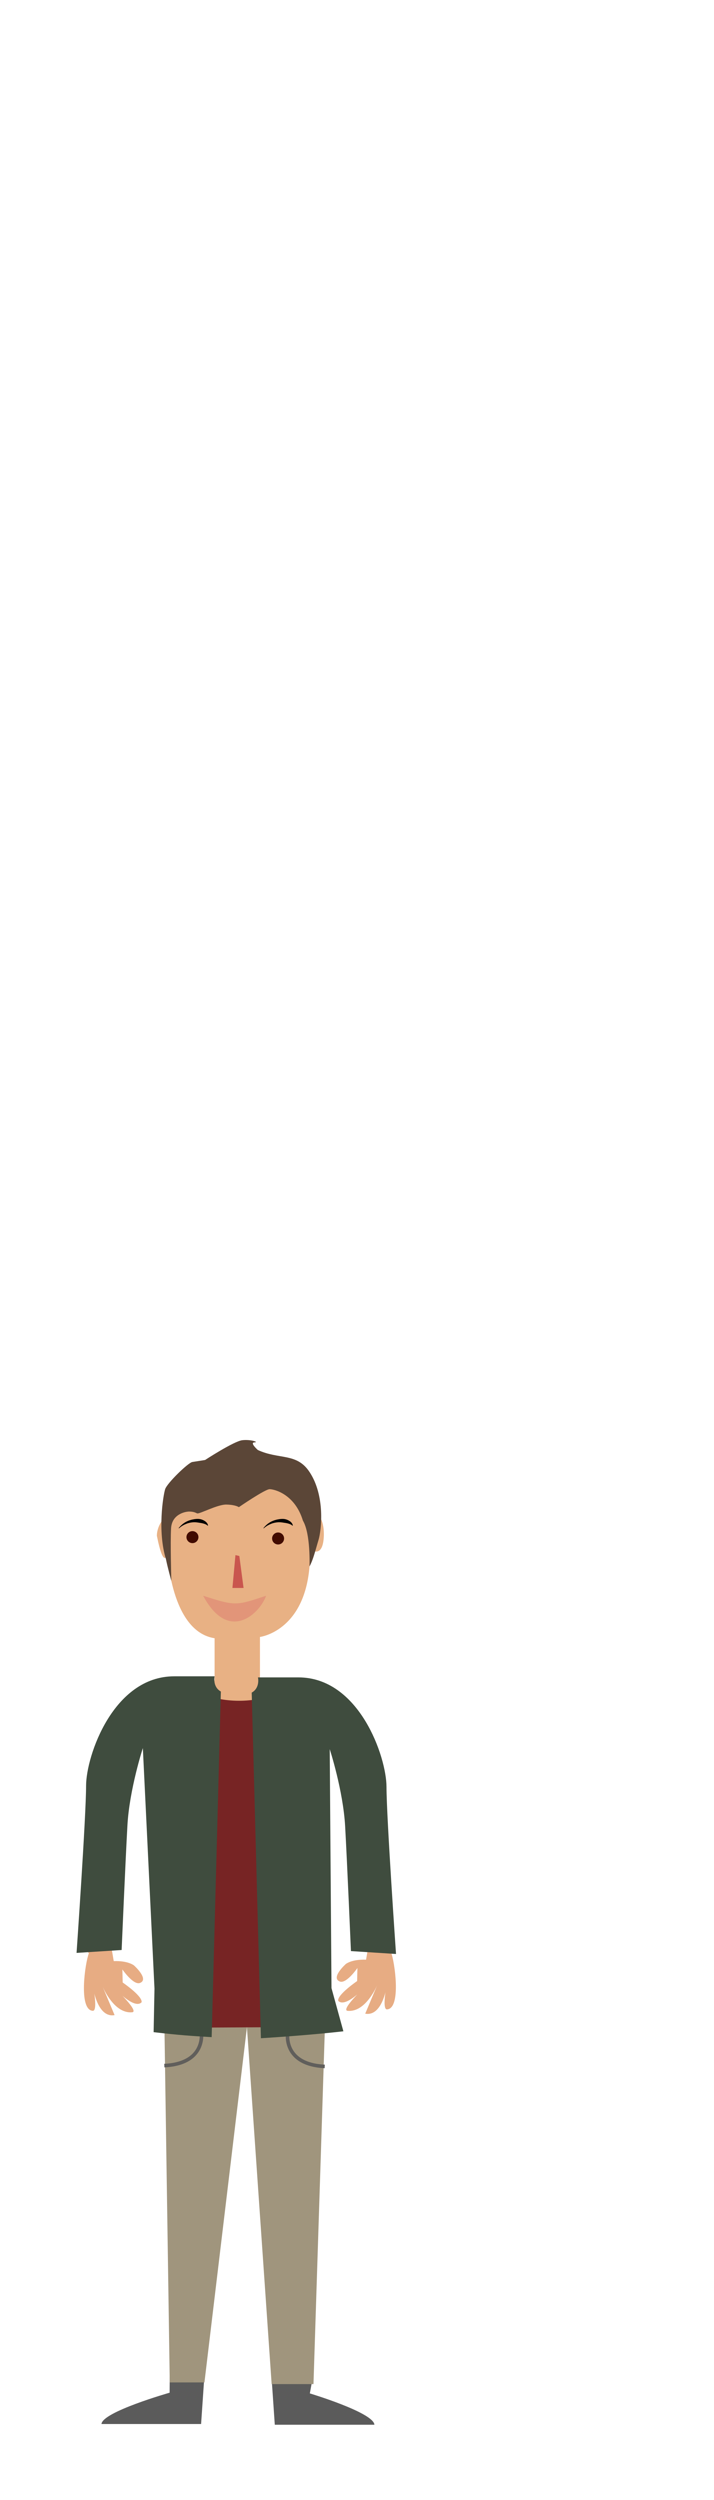 <?xml version="1.0" encoding="utf-8"?>
<!-- Generator: Adobe Illustrator 16.0.0, SVG Export Plug-In . SVG Version: 6.00 Build 0)  -->
<!DOCTYPE svg PUBLIC "-//W3C//DTD SVG 1.1//EN" "http://www.w3.org/Graphics/SVG/1.1/DTD/svg11.dtd">
<svg version="1.1" xmlns="http://www.w3.org/2000/svg" xmlns:xlink="http://www.w3.org/1999/xlink" x="0px" y="0px" width="200px"
	 height="700px"  xml:space="preserve">

<g id="steve" transform="translate(-500)">
	<path fill="#5B5B5B" d="M557.289,664.721h-9.739l-0.04,5.235c0,0-18.875,5.371-19.085,8.771c7.872,0,27.906,0,27.906,0
		L557.289,664.721z"/>
	<path fill="#5B5B5B" d="M576.013,664.918h11.738l-0.959,5.238c-0.001,0,17.876,5.37,18.085,8.771c-7.872,0-27.906,0-27.906,0
		L576.013,664.918z"/>
	<polygon fill="#A0957D" points="547.55,667.078 546.03,565.472 569.172,567.644 557.267,667.078 	"/>
	<polygon fill="#A0957D" points="576.092,667.544 569.172,567.644 591.055,566.335 587.81,667.544 	"/>
	<path fill="#E8B184" d="M585.037,470.35l-12.221-0.485v-11.516c0,0,12.593-1.562,13.915-20.153l0.307-4.321
		c0,0,3.436,2.75,3.675-3.848c0.119-5.158-2.065-6.588-2.306-5.389c-0.138,0.688-6.303-8.168-13.868-9.915
		c-5.641-1.302-12.059,3.968-17.338,6.044c-0.104,0.012-0.196,0.021-0.293,0.031c-4.781,0.477-2.667-1.16-6.104,0.963
		c-0.889,0.551-2.157,1.355-4.017,2.517c-2.993,2.565-2.845,5.749-2.845,5.749c2.01,10.004,2.962,4.93,2.962,4.81
		c0-0.119,0.842,21.951,13.208,23.869c0,10.193,0,11.835,0,11.835l-8.452,0.051c0,0,1.705,22.699,16.565,19.789
		C583.085,487.474,586.235,472.983,585.037,470.35"/>
	<path fill="#E7AC83" d="M523.605,526.568c0,0-0.839,17.913,1.285,20.363c-1.064,2.699-2.948,15.78,1.063,16.095
		c1.781,0.257-0.36-9.405,0.177-6.188c0,0,1.242,8.267,5.968,7.392l-3.486-8.296c0,0,3.158,8.022,8.445,7.503
		c2.126-0.331-6.052-7.865-6.052-7.865s6.4,7.403,8.655,5.063c0.349-1.684-5.294-5.534-5.294-5.534l-0.086-3.658
		c0,0,2.928,4.258,4.788,3.834c2.951-0.956-1.535-4.955-1.535-4.955s-1.653-1.365-5.672-1.208l-0.595-3.489l-2.123-18.773
		L523.605,526.568z"/>
	<path fill="#E7AC83" d="M608.794,526.167c0,0,2.839,17.913,0.715,20.363c1.064,2.699,2.948,15.78-1.063,16.095
		c-1.781,0.257,0.36-9.405-0.177-6.188c0,0-1.242,8.267-5.968,7.392l3.486-8.296c0,0-3.158,8.022-8.445,7.503
		c-2.126-0.331,6.052-7.865,6.052-7.865s-6.4,7.403-8.655,5.063c-0.349-1.684,5.294-5.534,5.294-5.534l0.086-3.658
		c0,0-2.928,4.258-4.788,3.834c-2.951-0.956,1.535-4.955,1.535-4.955s1.653-1.365,5.672-1.208l0.595-3.489l0.123-18.773
		L608.794,526.167z"/>
	<path fill="none" stroke="#605E5B" stroke-miterlimit="10" d="M546.03,578.367c12.524-0.593,10.345-10.492,10.165-9.877"/>
	<path fill="none" stroke="#605E5B" stroke-miterlimit="10" d="M590.959,578.6c-12.524-0.592-10.346-10.491-10.165-9.867"/>
	<path fill="#772424" d="M585.725,567.563l-34.765,0.197l-0.545-96.635c17.337,11.568,34.762-0.195,34.765-0.196L585.725,567.563z"
		/>
	<path id="vesta_4_" fill="#3F4C3E" d="M559.289,570.403c-5.784-0.351-8.938-0.544-16.26-1.396l0.243-12.193l-3.259-67.353
		c0,0-3.758,11.551-4.318,21.626c-0.561,10.075-1.623,34.917-1.623,34.917l-12.628,0.808c0,0,2.668-38.38,2.668-46.782
		s7.646-30.676,24.691-30.663h11.309c-0.001,0-0.663,2.904,1.757,4.267L559.289,570.403z"/>
	<path id="vesta_2_" fill="#3F4C3E" d="M573.085,570.704c5.784-0.351,15.782-1.089,23.103-1.94l-3.333-12.09l-0.494-66.911
		c0,0,3.758,11.551,4.318,21.626c0.561,10.075,1.623,34.917,1.623,34.917l12.628,0.808c0,0-2.668-38.38-2.668-46.782
		s-7.646-30.676-24.691-30.663h-11.309c0.001,0,0.663,2.904-1.757,4.267L573.085,570.704z"/>
	<path opacity="0.3" fill="#D25560" d="M574.539,446.806c-1.759,5.02-10.515,13.357-17.631,0
		C565.982,449.728,566.14,449.602,574.539,446.806z"/>
	<polygon fill="#C9564E" points="567.042,435.674 568.225,444.628 565.108,444.628 565.95,435.433 	"/>
	<path fill="#410B00" d="M576.217,430.775c0,0.928,0.752,1.681,1.682,1.681c0.925,0,1.677-0.753,1.677-1.681
		c0-0.925-0.751-1.68-1.677-1.68C576.969,429.096,576.217,429.851,576.217,430.775z"/>
	<path fill="#410B00" d="M552.227,430.396c0,0.928,0.753,1.681,1.683,1.681c0.925,0,1.676-0.753,1.676-1.681
		c0-0.926-0.751-1.678-1.676-1.678C552.979,428.719,552.227,429.471,552.227,430.396z"/>
	<g>
		<path d="M550.032,427.876c0,0,0.095-0.109,0.261-0.301c0.155-0.199,0.417-0.449,0.758-0.749c0.346-0.283,0.777-0.58,1.285-0.831
			c0.261-0.103,0.525-0.237,0.811-0.321c0.285-0.092,0.577-0.179,0.878-0.229c0.597-0.123,1.221-0.193,1.808-0.125
			c0.583,0.069,1.114,0.291,1.517,0.557c0.205,0.127,0.373,0.279,0.507,0.43c0.144,0.132,0.222,0.311,0.292,0.426
			c0.116,0.267,0.129,0.422,0.129,0.422l-0.091,0.041c0,0-0.03-0.022-0.086-0.066c-0.061-0.037-0.116-0.11-0.221-0.17
			c-0.119-0.049-0.214-0.137-0.375-0.187c-0.144-0.067-0.312-0.122-0.501-0.175c-0.181-0.061-0.397-0.092-0.61-0.143
			c-0.225-0.027-0.452-0.079-0.698-0.103c-0.239-0.06-0.498-0.06-0.759-0.106c-0.263-0.01-0.534-0.036-0.804-0.008
			c-0.272,0.009-0.541,0.053-0.806,0.102c-0.268,0.041-0.518,0.133-0.771,0.193c-0.485,0.176-0.934,0.373-1.301,0.58
			c-0.353,0.216-0.654,0.412-0.843,0.585c-0.196,0.159-0.309,0.251-0.309,0.251L550.032,427.876z"/>
	</g>
	<g>
		<path d="M573.782,427.876c0,0,0.095-0.109,0.261-0.3c0.155-0.2,0.417-0.45,0.758-0.75c0.345-0.283,0.777-0.579,1.285-0.831
			c0.261-0.103,0.525-0.237,0.811-0.321c0.284-0.091,0.576-0.179,0.878-0.229c0.597-0.123,1.221-0.193,1.808-0.125
			c0.583,0.069,1.114,0.291,1.517,0.557c0.205,0.127,0.373,0.279,0.507,0.43c0.144,0.132,0.222,0.311,0.292,0.426
			c0.116,0.267,0.128,0.422,0.128,0.422l-0.091,0.041c0,0-0.03-0.022-0.086-0.066c-0.061-0.037-0.116-0.11-0.221-0.17
			c-0.119-0.049-0.214-0.137-0.375-0.187c-0.144-0.067-0.312-0.122-0.501-0.175c-0.181-0.061-0.397-0.092-0.61-0.143
			c-0.225-0.027-0.452-0.079-0.698-0.103c-0.239-0.06-0.498-0.06-0.759-0.106c-0.262-0.01-0.534-0.035-0.804-0.008
			c-0.272,0.009-0.541,0.053-0.806,0.102c-0.268,0.041-0.518,0.133-0.771,0.193c-0.485,0.176-0.934,0.373-1.301,0.58
			c-0.353,0.216-0.654,0.412-0.843,0.585c-0.196,0.159-0.309,0.251-0.309,0.251L573.782,427.876z"/>
	</g>
	<g id="Layer_6">
		<path fill="#5B4637" d="M547.922,427.911c0.234-3.922,3.93-4.673,5.048-4.673c1.123,0,1.625,0.226,2.242,0.505
			c0.618,0.279,5.654-2.52,8.227-2.463c2.572,0.057,3.472,0.727,3.472,0.727s7.331-5.036,8.614-5.036
			c1.292,0,7.064,1.372,9.322,8.804c2.209,3.712,1.847,12.834,1.847,12.834c1.066-1.909,1.686-4.659,2.521-7.399
			c0.841-2.743,1.927-12.447-2.55-19.108c-3.582-5.373-8.505-3.357-14.442-6.1c0,0-2.351-2.072-0.952-2.128
			c1.401-0.056-1.06-0.895-3.41-0.615c-2.352,0.279-10.415,5.54-10.415,5.54s-2.46,0.393-3.578,0.561
			c-1.123,0.168-7.049,5.877-7.608,7.612c-0.559,1.733-2.181,11.79,0.221,19.585c0.5,2.467,1.515,6.104,1.515,6.104
			S547.684,431.832,547.922,427.911z"/>
	</g>
</g>
</svg>
